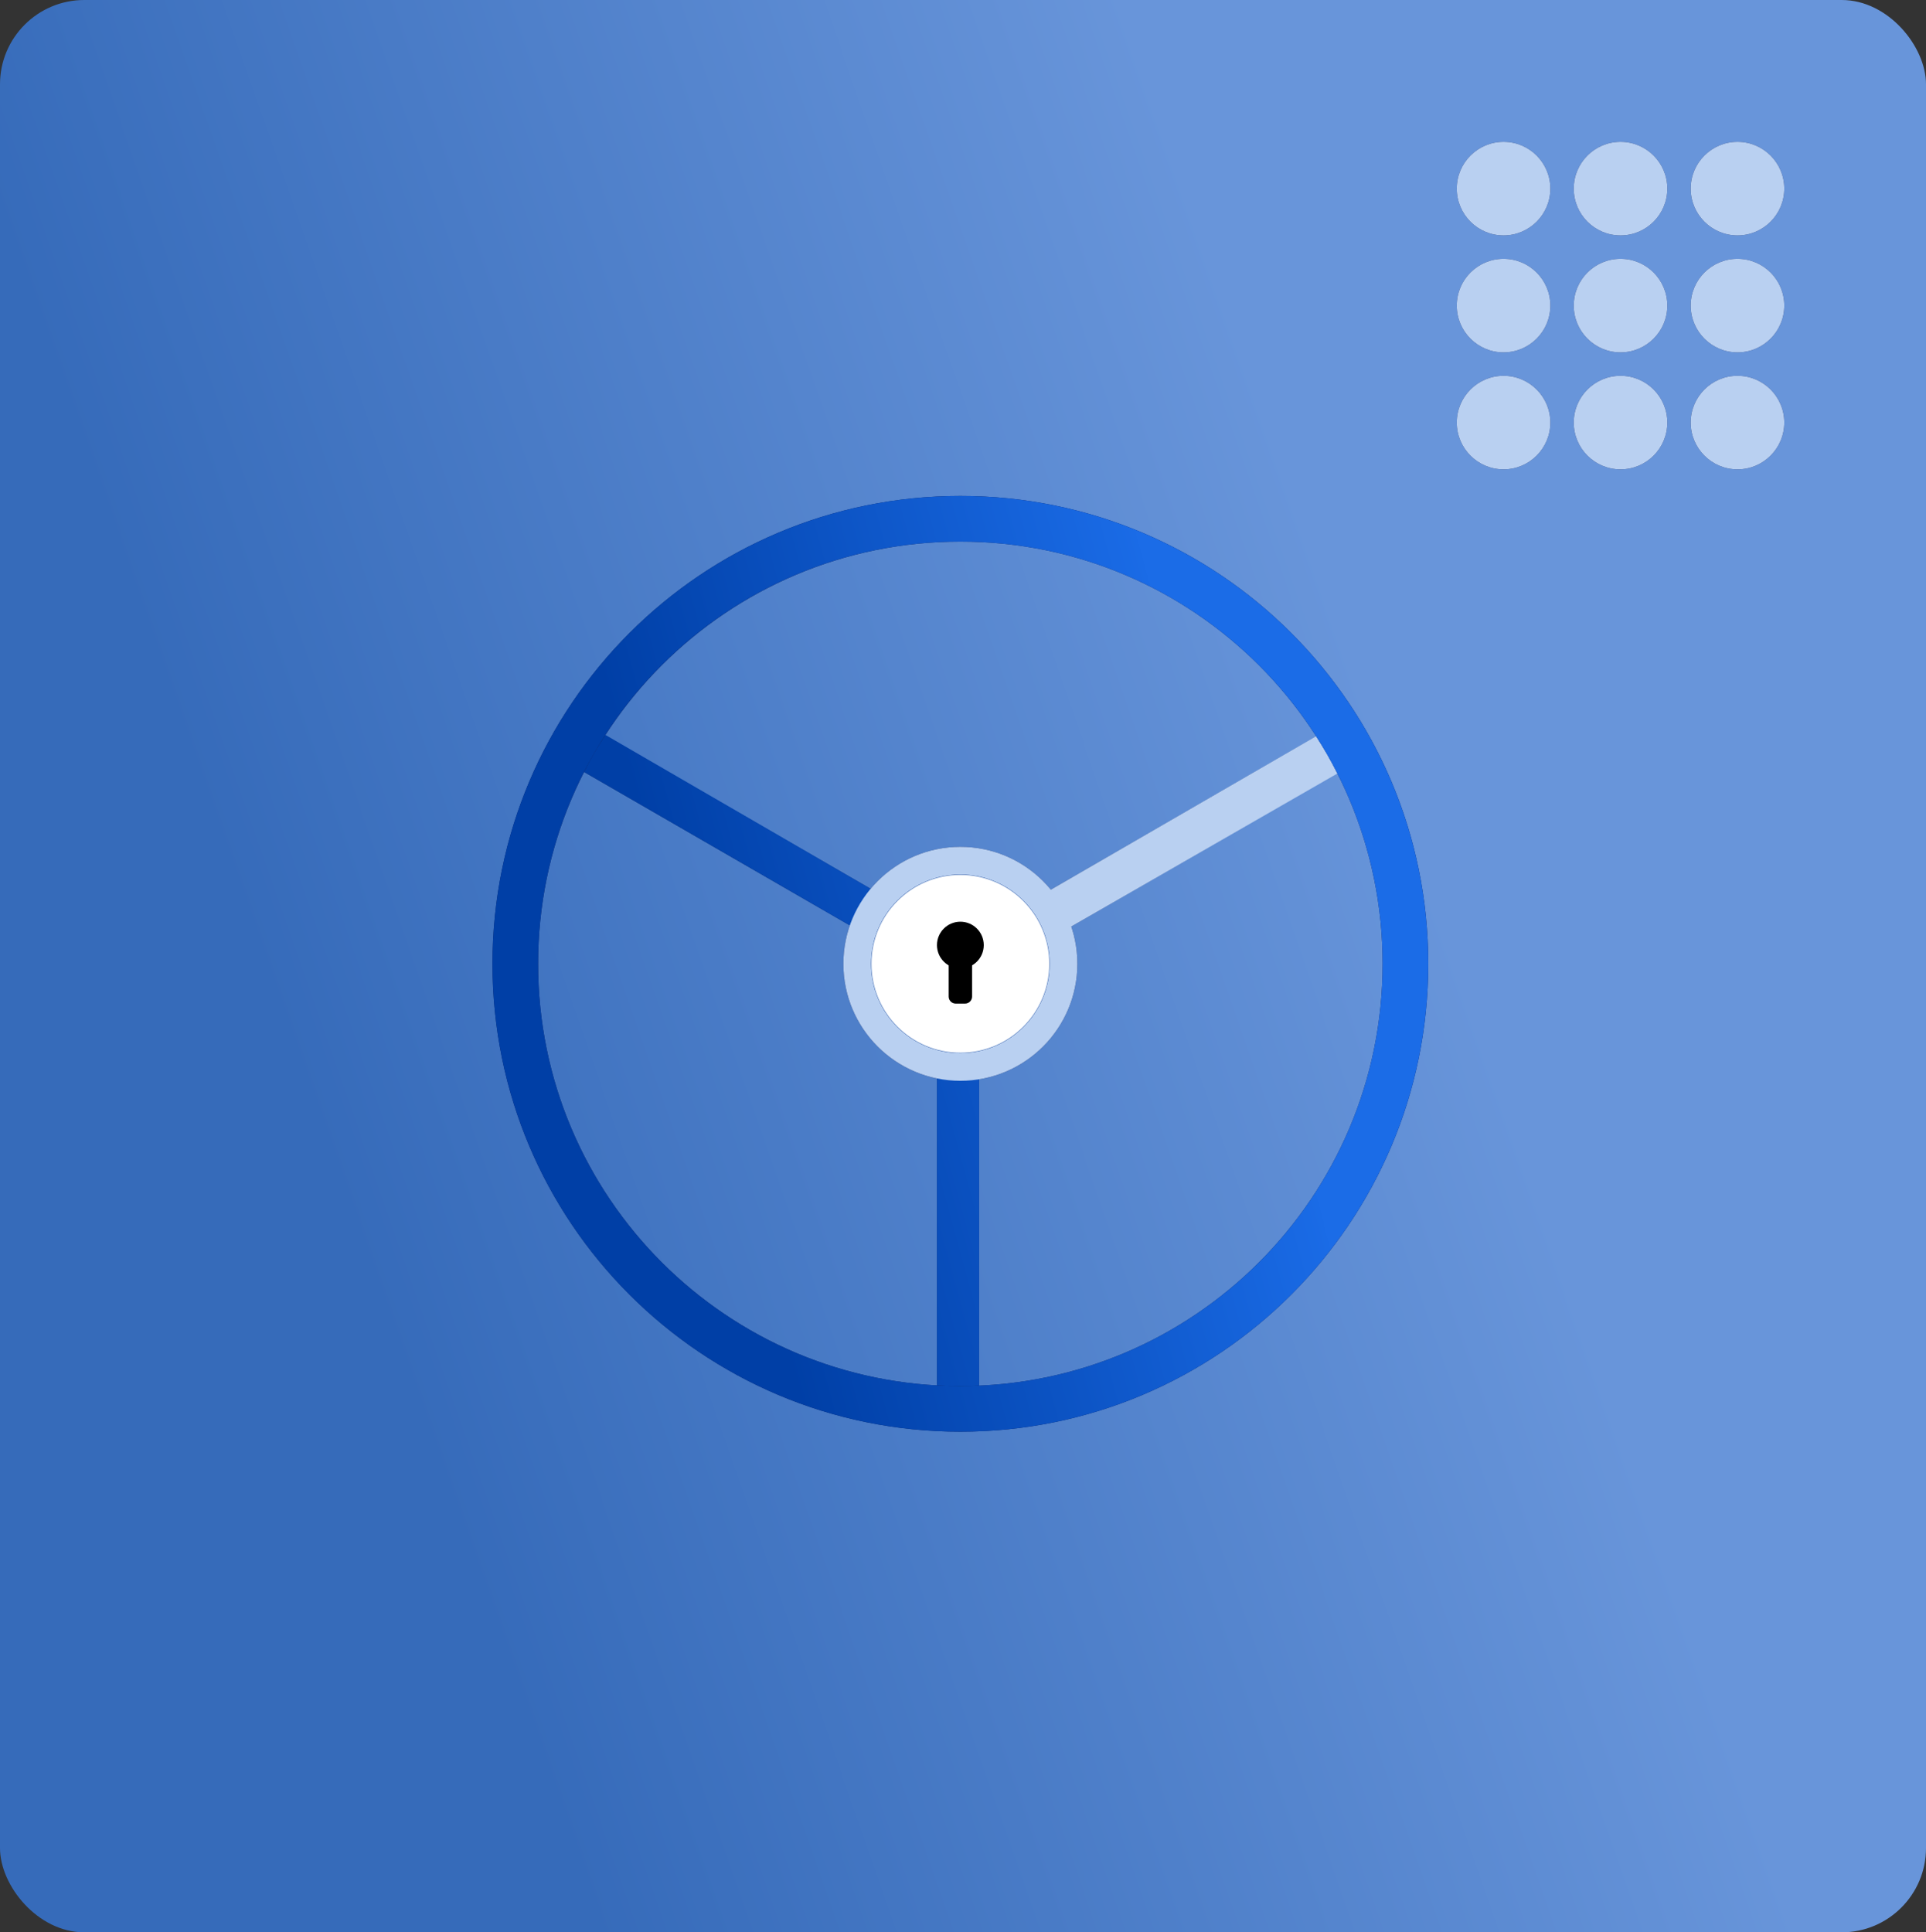 <svg viewBox="0 0 297 298" fill="none" xmlns="http://www.w3.org/2000/svg">
<rect x="0" y="0" width="297" height="298" fill="#333333" stroke="none"/>
<g id="door">
<g id="safe-shadows">
<g id="safe-shadow-2">
<rect id="safe-shadow-2_2" x="3" y="22" width="272" height="254" rx="13.709" fill="#4686E4"/>
<g id="lock-ball">
<circle id="shadow" cx="273" cy="206" r="8" fill="#0B2568"/>
<circle id="lock-ball_2" cx="277" cy="206" r="8" fill="#8CAFE4"/>
</g>
<g id="lock-ball_3">
<circle id="shadow_2" cx="273" cy="92" r="8" fill="#0B2568"/>
<circle id="lock-ball_4" cx="277" cy="92" r="8" fill="#8CAFE4"/>
</g>
</g>
<rect id="safe-shadow-1" width="272.024" height="298" rx="20.925" fill="#003FA6"/>
</g>
<rect id="safe" width="297" height="298" rx="13" fill="url(#paint0_linear_171_80)"/>
<g id="opener">
<g id="opener-wrapper">
<g id="opener-shadow">
<path id="Vector 547" d="M144.488 214.3V166.678V165.956H150.982V214.3H144.488Z" fill="#0B2568"/>
<path id="Vector 548" d="M131.955 143.239L88.065 117.9L87.4 117.516L90.647 111.892L135.202 137.615L131.955 143.239Z" fill="#0B2568"/>
<path id="Vector 549" d="M160.361 138.176L205.527 112.099L206.211 111.704L207.834 114.516L209.458 117.328L163.608 143.8L160.361 138.176Z" fill="#0B2568"/>
<path id="door-knob" d="M220.249 148.639C220.249 188.489 187.944 220.794 148.094 220.794C108.244 220.794 75.939 188.489 75.939 148.639C75.939 108.789 108.244 76.484 148.094 76.484C187.944 76.484 220.249 108.789 220.249 148.639ZM82.979 148.639C82.979 184.601 112.132 213.755 148.094 213.755C184.057 213.755 213.21 184.601 213.21 148.639C213.21 112.676 184.057 83.523 148.094 83.523C112.132 83.523 82.979 112.676 82.979 148.639Z" fill="#0B2568"/>
<path id="Ellipse 471" d="M166.134 148.639C166.134 158.602 158.058 166.678 148.095 166.678C138.133 166.678 130.057 158.602 130.057 148.639C130.057 138.677 138.133 130.601 148.095 130.601C158.058 130.601 166.134 138.677 166.134 148.639ZM134.326 148.639C134.326 156.244 140.491 162.409 148.095 162.409C155.7 162.409 161.865 156.244 161.865 148.639C161.865 141.035 155.7 134.87 148.095 134.87C140.491 134.87 134.326 141.035 134.326 148.639Z" fill="#0B2568"/>
</g>
<g id="opener_2">
<g id="Vector">
<path d="M144.487 213.656V165.956H150.981V213.692C148.081 213.797 146.716 213.769 144.487 213.656Z" fill="url(#paint1_linear_171_80)"/>
<path d="M131.954 143.239L90.071 119.055C91.169 116.85 91.914 115.589 93.366 113.342L135.201 137.615L131.954 143.239Z" fill="url(#paint2_linear_171_80)"/>
<path d="M160.361 138.176L202.952 113.542C204.352 115.745 205.08 117 206.236 119.288L163.608 143.8L160.361 138.176Z" fill="#B9D0F1"/>
<path d="M220.249 148.639C220.249 188.489 187.944 220.794 148.094 220.794C108.244 220.794 75.939 188.489 75.939 148.639C75.939 108.789 108.244 76.484 148.094 76.484C187.944 76.484 220.249 108.789 220.249 148.639ZM82.979 148.639C82.979 184.601 112.132 213.755 148.094 213.755C184.057 213.755 213.21 184.601 213.21 148.639C213.21 112.676 184.057 83.523 148.094 83.523C112.122 83.498 82.959 112.64 82.979 148.639Z" fill="url(#paint3_linear_171_80)"/>
<path d="M166.133 148.639C166.133 158.601 158.057 166.678 148.094 166.678C138.132 166.678 130.056 158.601 130.056 148.639C130.056 138.676 138.132 130.6 148.094 130.6C158.057 130.6 166.133 138.676 166.133 148.639ZM134.325 148.639C134.325 156.244 140.49 162.409 148.094 162.409C155.699 162.409 161.864 156.244 161.864 148.639C161.864 141.034 155.699 134.869 148.094 134.869C140.49 134.869 134.325 141.034 134.325 148.639Z" fill="#B9D0F1"/>
</g>
</g>
</g>
<g id="lock">
<circle id="Ellipse 484" cx="148.094" cy="148.64" r="13.709" fill="white"/>
<path id="Vector 546" d="M146.652 153.69V148.64C146.652 148.241 146.975 147.918 147.374 147.918H148.817C149.215 147.918 149.539 148.241 149.539 148.64V153.69C149.539 154.089 149.215 154.412 148.817 154.412H147.374C146.975 154.412 146.652 154.089 146.652 153.69Z" fill="black" stroke="black" stroke-width="0.722"/>
<circle id="Ellipse 472" cx="148.094" cy="145.753" r="3.608" fill="black"/>
</g>
</g>
<g id="digits">
<g id="digits-shadow">
<circle id="Ellipse 473" cx="231.856" cy="29.09" r="7.215" fill="#0B2568"/>
<circle id="Ellipse 476" cx="231.856" cy="47.129" r="7.215" fill="#0B2568"/>
<circle id="Ellipse 478" cx="249.895" cy="47.129" r="7.215" fill="#0B2568"/>
<circle id="Ellipse 481" cx="249.895" cy="65.168" r="7.215" fill="#0B2568"/>
<circle id="Ellipse 479" cx="267.93" cy="47.129" r="7.215" fill="#0B2568"/>
<circle id="Ellipse 480" cx="267.93" cy="65.168" r="7.215" fill="#0B2568"/>
<circle id="Ellipse 477" cx="231.856" cy="65.168" r="7.215" fill="#0B2568"/>
<circle id="Ellipse 474" cx="249.895" cy="29.09" r="7.215" fill="#0B2568"/>
<circle id="Ellipse 475" cx="267.93" cy="29.09" r="7.215" fill="#0B2568"/>
</g>
<g id="digits_2">
<circle id="Ellipse 473_2" cx="231.856" cy="29.09" r="7.215" fill="#B9D0F1"/>
<circle id="Ellipse 476_2" cx="231.856" cy="47.129" r="7.215" fill="#B9D0F1"/>
<circle id="Ellipse 478_2" cx="249.895" cy="47.129" r="7.215" fill="#B9D0F1"/>
<circle id="Ellipse 481_2" cx="249.895" cy="65.168" r="7.215" fill="#B9D0F1"/>
<circle id="Ellipse 479_2" cx="267.93" cy="47.129" r="7.215" fill="#B9D0F1"/>
<circle id="Ellipse 480_2" cx="267.93" cy="65.168" r="7.215" fill="#B9D0F1"/>
<circle id="Ellipse 477_2" cx="231.856" cy="65.168" r="7.215" fill="#B9D0F1"/>
<circle id="Ellipse 474_2" cx="249.895" cy="29.09" r="7.215" fill="#B9D0F1"/>
<circle id="Ellipse 475_2" cx="267.93" cy="29.09" r="7.215" fill="#B9D0F1"/>
</g>
</g>
</g>
<defs>
<linearGradient id="paint0_linear_171_80" x1="203.252" y1="85.143" x2="37.737" y2="142.98" gradientUnits="userSpaceOnUse">
<stop stop-color="#6895DA"/>
<stop offset="1" stop-color="#366BBA"/>
</linearGradient>
<linearGradient id="paint1_linear_171_80" x1="182.368" y1="108.593" x2="100.1" y2="130.949" gradientUnits="userSpaceOnUse">
<stop stop-color="#1B6CE7"/>
<stop offset="0" stop-color="#1A6BE6"/>
<stop offset="1" stop-color="#003FA6"/>
</linearGradient>
<linearGradient id="paint2_linear_171_80" x1="182.368" y1="108.593" x2="100.1" y2="130.949" gradientUnits="userSpaceOnUse">
<stop stop-color="#1B6CE7"/>
<stop offset="0" stop-color="#1A6BE6"/>
<stop offset="1" stop-color="#003FA6"/>
</linearGradient>
<linearGradient id="paint3_linear_171_80" x1="182.368" y1="108.593" x2="100.1" y2="130.949" gradientUnits="userSpaceOnUse">
<stop stop-color="#1B6CE7"/>
<stop offset="0" stop-color="#1A6BE6"/>
<stop offset="1" stop-color="#003FA6"/>
</linearGradient>
</defs>
</svg>
